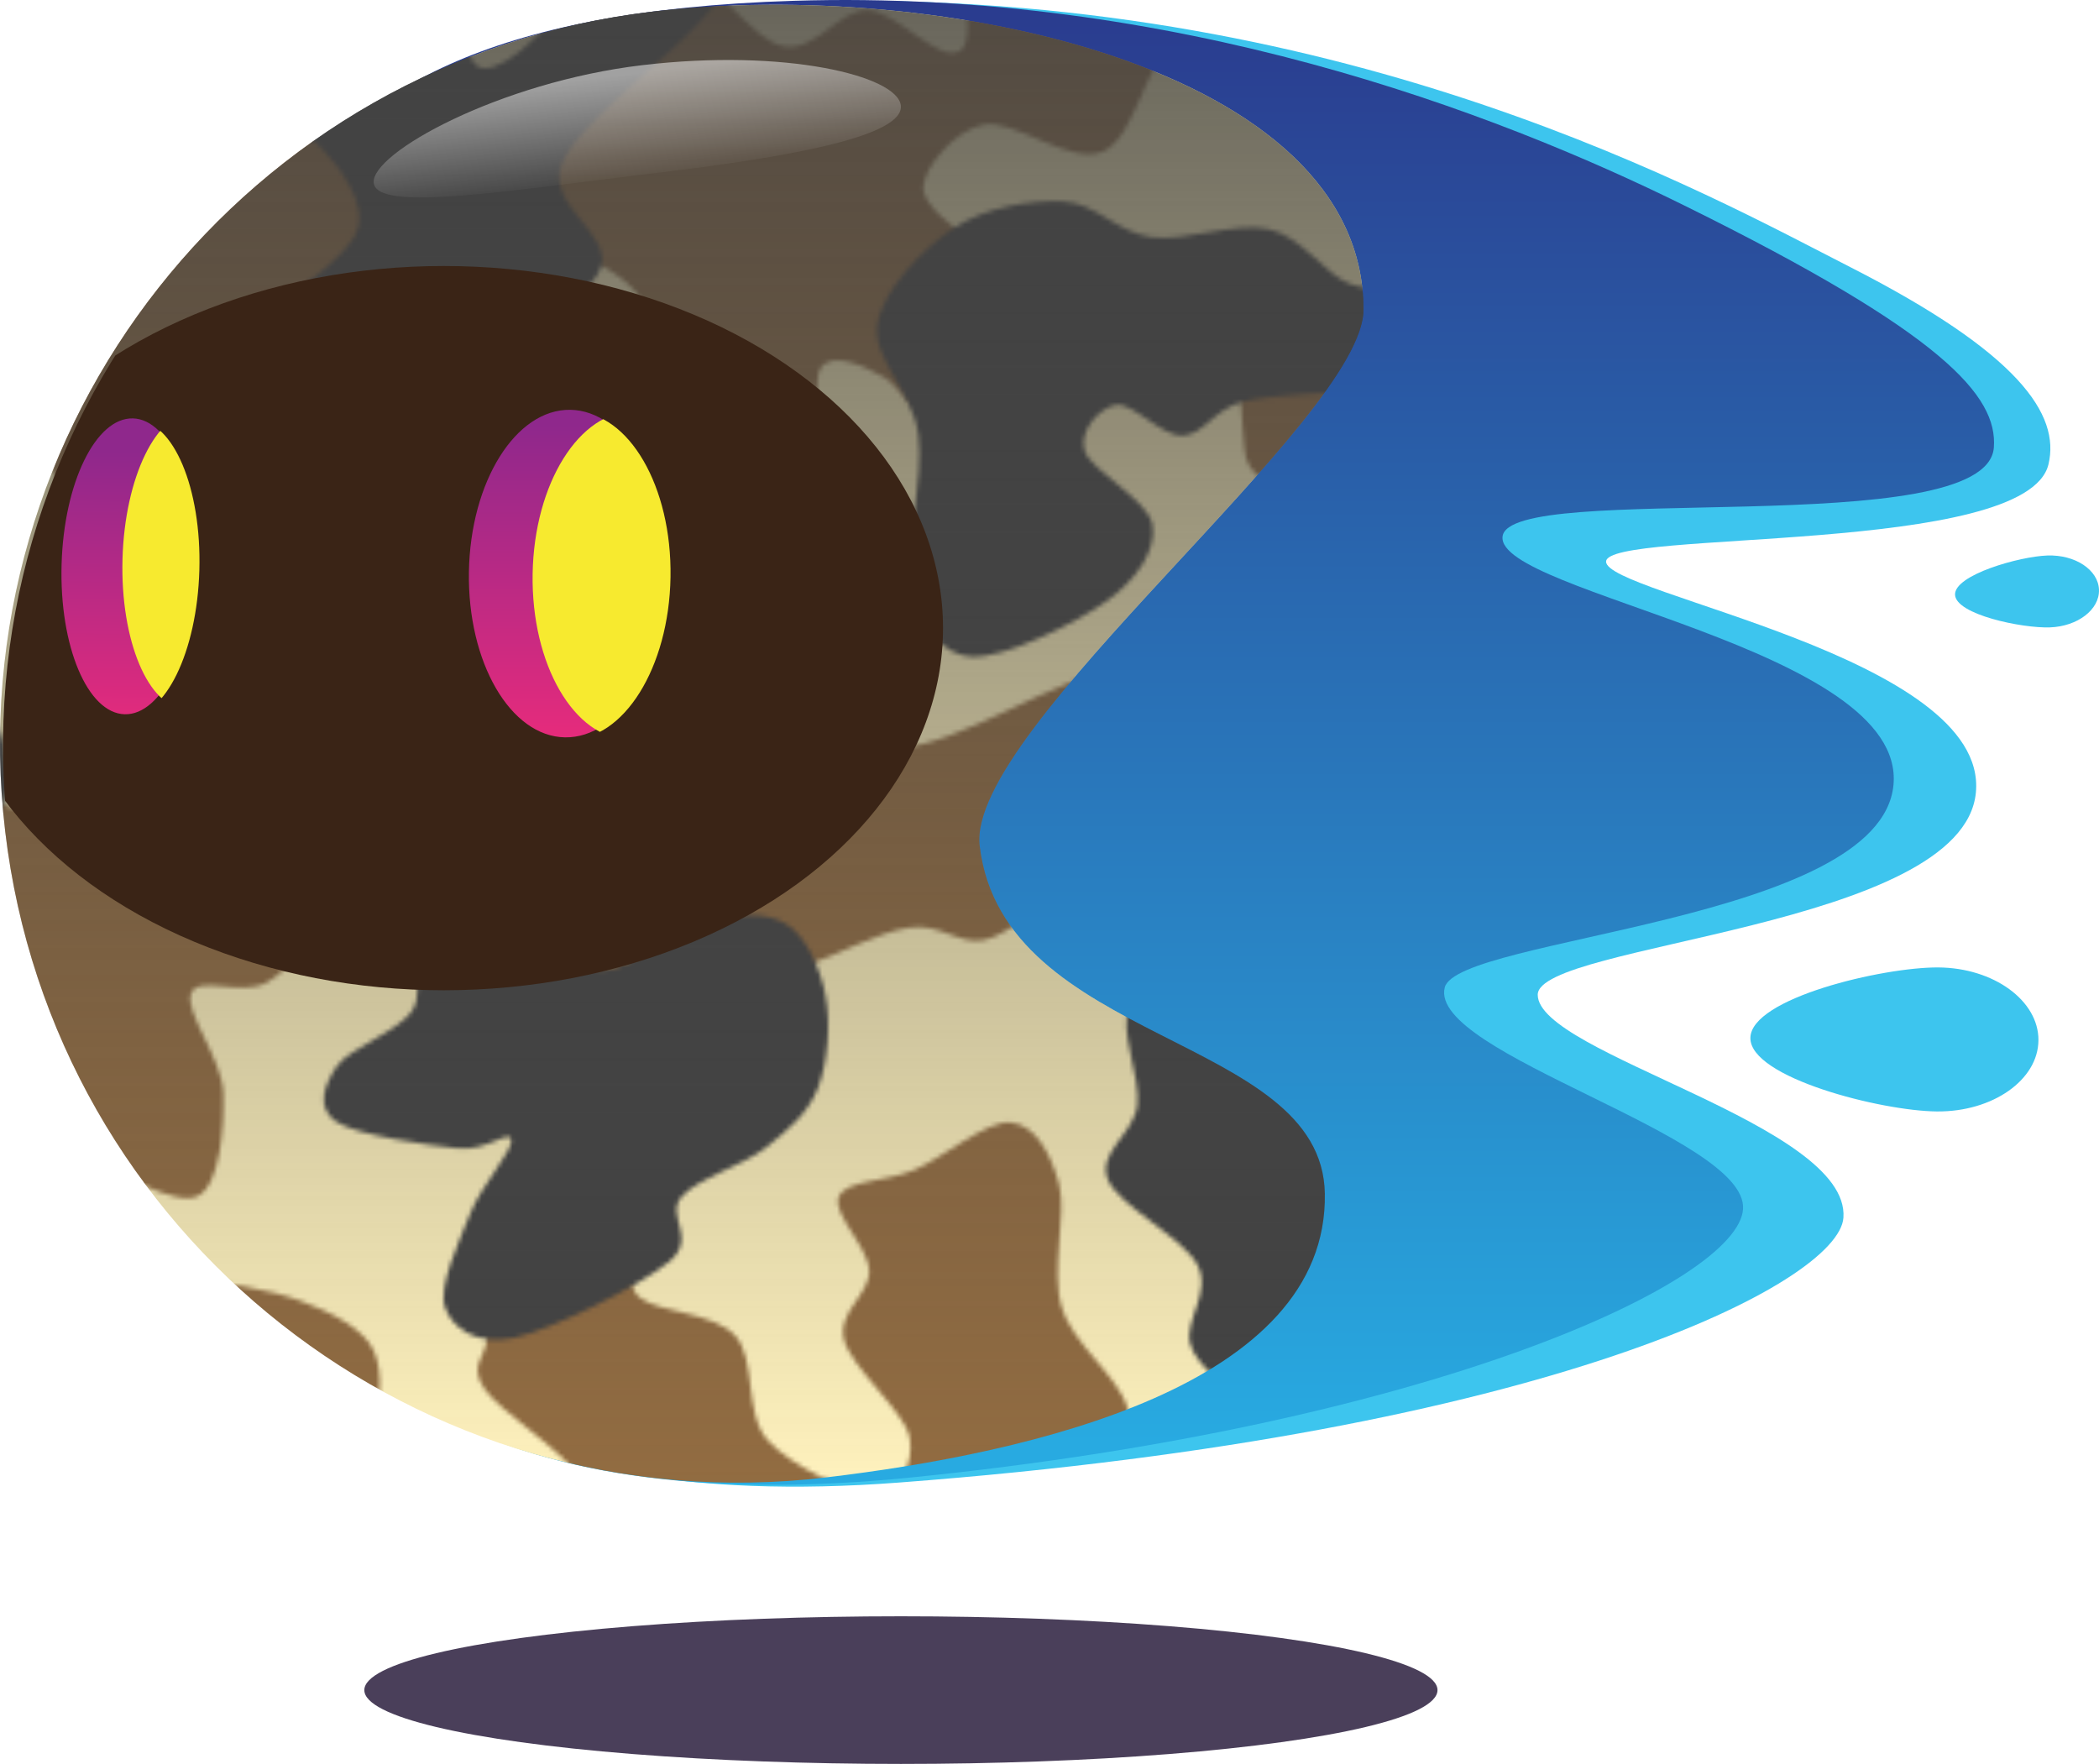 
<svg id="svg8" version="1.1" viewBox="0 0 125.936 105.832" xmlns="http://www.w3.org/2000/svg" xmlns:xlink="http://www.w3.org/1999/xlink"><defs id="defs2"><pattern id="pattern1956" patternTransform="matrix(.26 .003 -.003 .27 37.518 138.22)" xlink:href="#pattern1954"></pattern><pattern id="pattern1954" patternTransform="matrix(.208 .002 -.002 .253 56.17 130.54)" xlink:href="#pattern975"></pattern><linearGradient id="linear-gradient" x1="2609.86" x2="2609.86" y1="486.22" y2="151.08" gradientTransform="translate(-2019.9)" gradientUnits="userSpaceOnUse"><stop id="stop1469" stop-color="#ea2b7b" offset="0"></stop><stop id="stop1471" stop-color="#2a3b8e" offset="1"></stop></linearGradient><linearGradient id="New_Gradient_Swatch_4" x1="2583.97" x2="2583.97" y1="317.18" y2="242.91" gradientTransform="rotate(89.06,1574.111,-746.497)" gradientUnits="userSpaceOnUse"><stop id="stop232" stop-color="#ea2b7b" offset="0"></stop><stop id="stop234" stop-color="#8f288c" offset="1"></stop></linearGradient><linearGradient id="New_Gradient_Swatch_4-2" x1="2485.68" x2="2485.68" y1="318.23" y2="243.96" gradientTransform="matrix(.01 .85 -.9 .01 681.9 -1832.51)" xlink:href="#New_Gradient_Swatch_4"></linearGradient><linearGradient id="linear-gradient-2" x1="2703.88" x2="2703.88" y1="486.7" y2="150" gradientTransform="matrix(.265 0 0 .265 -597.932 -.378)" gradientUnits="userSpaceOnUse"><stop id="stop238" stop-color="#28aae1" offset=".03"></stop><stop id="stop240" stop-color="#2a3b8e" offset="1"></stop></linearGradient><clipPath id="clip-path"><path id="path243" class="cls-1" d="m657.54 341.82c5.34 45.07 77.64 42.73 78.27 78.83.76 43.59-66.5 58.87-113.25 64.4-91.87 10.86-175.15-54.74-186-146.53s54.78-175 146.64-185.86c65.31-7.72 161.38 12.6 161.38 67.55-.02 24.65-90.18 95.08-87.04 121.61z" style="fill:url(#linear-gradient);"></path></clipPath><clipPath id="clip-path-2"><ellipse id="ellipse246" class="cls-2" transform="rotate(-89.06,564.103,280.037)" cx="564.07" cy="280.05" rx="37.14" ry="22.4" style="fill:url(#New_Gradient_Swatch_4);"></ellipse></clipPath><clipPath id="clip-path-3"><ellipse id="ellipse249" class="cls-3" transform="rotate(-88.39,464.605,278.452)" cx="464.63" cy="278.44" rx="33.56" ry="15.25" style="fill:url(#New_Gradient_Swatch_4-2);"></ellipse></clipPath><linearGradient id="linear-gradient-4" x1="2740.47" x2="2740.47" y1="294.53" y2="269.73" gradientTransform="matrix(.263 -.031 .031 .263 -639.061 57.676)" gradientUnits="userSpaceOnUse"><stop id="stop252" stop-color="#fff" stop-opacity="0" offset="0"></stop><stop id="stop254" stop-color="#fff" offset="1"></stop></linearGradient><linearGradient id="linearGradient552" x1="2583.97" x2="2583.97" y1="317.18" y2="242.91" gradientTransform="matrix(.004 .265 -.265 .004 -9.384 -597.841)" gradientUnits="userSpaceOnUse" xlink:href="#New_Gradient_Swatch_4"></linearGradient><linearGradient id="linearGradient554" x1="2485.68" x2="2485.68" y1="318.23" y2="243.96" gradientTransform="matrix(.003 .225 -.238 .003 -14.104 -497.063)" xlink:href="#New_Gradient_Swatch_4"></linearGradient><clipPath id="clipPath1845"><use id="use1847" width="100%" height="100%" xlink:href="#g1841"></use></clipPath><linearGradient id="linearGradient3804" x1="2609.86" x2="2609.86" y1="486.22" y2="151.08" gradientTransform="matrix(.265 0 0 .265 -597.932 -.378)" gradientUnits="userSpaceOnUse"><stop id="stop3877" stop-color="#ea2b7b" style="stop-color:#434343;stop-opacity:0;" offset="0"></stop><stop id="stop3879" stop-color="#2a3b8e" style="stop-color:#434343;stop-opacity:.8;" offset="1"></stop></linearGradient><clipPath id="clipPath3837"><path id="path3839" class="cls-1" d="m110.474 90.061c1.413 11.925 20.542 11.306 20.709 20.857.201 11.533-17.595 15.576-29.964 17.039-24.307 2.873-46.342-14.483-49.212-38.769-2.871-24.286 14.494-46.302 38.798-49.175 17.28-2.043 42.698 3.334 42.698 17.873-.005 6.522-23.86 25.157-23.029 32.176z" style="fill:#3a2416;stroke-width:.265;"></path></clipPath><pattern id="pattern975" width="413.915" height="387.647" patternTransform="translate(-697.194,389.828)" patternUnits="userSpaceOnUse"><g id="g973" transform="matrix(3.78,0,0,3.78,501.808,-538.401)"><path id="path1744" d="m-128.235 144.652h97.888v98.05h-97.888z" fill="#000000" fill-opacity="0"></path><path id="path1746" d="m-128.235 144.652h98.104v98.104h-98.104z" fill="#000000" fill-opacity="0"></path><path id="path1755" d="m-130.926 143.839h103.177v100.726h-103.177z" fill="#fff2bd"></path><path id="path1757" d="m-88.96 222.523c-1.309.925.135 2.663.135 3.792 0 1.129-1.106 1.602-.135 2.979.971 1.377 5.011 3.679 5.959 5.282.948 1.603-.135 2.776-.271 4.334-.135 1.557-3.25 4.221-.542 5.011 2.709.79 11.804-.384 16.793-.271 4.988.113 10.428.79 13.137.948 2.709.158 2.686.858 3.115 0 .429-.858-.7-3.657-.542-5.146.158-1.49 1.219-2.212 1.49-3.792.271-1.58.79-3.769.136-5.688-.655-1.919-3.34-3.634-4.063-5.823-.722-2.189.271-5.507-.271-7.313-.542-1.806-1.512-3.408-2.979-3.521-1.467-.113-4.086 2.099-5.824 2.844-1.738.745-4.153.632-4.604 1.625-.451.993 1.828 2.934 1.896 4.334.068 1.399-1.919 2.438-1.49 4.063.429 1.625 3.725 4.176 4.063 5.688.339 1.512-.587 3.341-2.032 3.386-1.445.045-5.191-1.58-6.636-3.115-1.445-1.535-.722-4.717-2.032-6.094s-4.604-1.286-5.823-2.167c-1.219-.88.09-2.889-1.49-3.115-1.58-.226-6.681.835-7.99 1.761z" fill="#926c41"></path><path id="path1759" d="m-122.411 220.763c.993-.609 4.492-.158 5.688.406s.361 2.348 1.49 2.98c1.129.632 3.927.97 5.282.812s1.219-1.648 2.844-1.76c1.625-.113 5.011.429 6.907 1.083 1.896.655 3.815 1.58 4.469 2.844.655 1.264.542 3.837-.542 4.74-1.083.903-5.033-.406-5.959.677-.925 1.083-.564 3.882.406 5.824.971 1.941 6.026 4.898 5.417 5.823-.609.925-6.794-.248-9.074-.271-2.28-.022-3.34.745-4.604.136-1.264-.609-2.573-2.347-2.98-3.792s1.264-3.408.542-4.876c-.722-1.467-3.498-3.543-4.875-3.927-1.377-.384-2.257 1.918-3.386 1.625-1.129-.293-3.07-2.009-3.386-3.386-.316-1.377 1.196-3.385 1.49-4.875.293-1.49-.722-3.454.271-4.063z" fill="#926c41"></path><path id="path1761" d="m-27.07 206.678c-1.219-1.106-4.334.654-5.417 1.76-1.083 1.106-.474 3.995-1.083 4.876-.609.88-1.738.745-2.573.406-.835-.339-1.602-2.461-2.438-2.438-.835.022-2.528.948-2.573 2.573-.045 1.625 1.986 4.153 2.302 7.178.316 3.025-1.286 8.554-.406 10.97.88 2.415 3.453 3.521 5.688 3.521 2.235 0 6.32-.113 7.719-3.521 1.399-3.408.88-12.708.677-16.929-.203-4.221-.677-7.29-1.896-8.396z" fill="#926c41"></path><path id="path1763" d="m-41.967 165.914c-2.212.971-1.332 5.801-1.219 7.584.113 1.783 1.625 1.625 1.896 3.115.271 1.49-1.219 4.402-.271 5.824.948 1.422 4.921 1.241 5.959 2.708 1.038 1.467-.293 4.605.271 6.094s2.573 1.693 3.115 2.844c.542 1.151-.587 3.115.136 4.063.722.948 3.273 3.882 4.198 1.625.925-2.257 1.286-10.699 1.354-15.168.068-4.469-.384-8.825-.948-11.647-.564-2.821-.022-4.108-2.438-5.282-2.415-1.174-9.841-2.731-12.053-1.76z" fill="#926c41"></path><path id="path1765" d="m-78.397 145.87c2.009-.316 4.785 3.972 6.772 4.334 1.986.361 3.341-2.189 5.146-2.167s4.401 3.138 5.688 2.302c1.287-.835-1.106-6.162 2.031-7.313 3.137-1.151 13.656-.338 16.793.406 3.137.745 2.957 3.07 2.032 4.063-.925.993-5.575.451-7.584 1.896-2.009 1.445-2.505 5.891-4.469 6.772s-5.485-1.851-7.313-1.49c-1.828.361-3.566 2.528-3.656 3.657-.09 1.129 1.964 2.528 3.115 3.115 1.151.587 3.544-.406 3.792.406.248.813-1.467 2.573-2.302 4.469-.835 1.896-1.557 6.365-2.708 6.907-1.151.542-2.867-2.957-4.198-3.657-1.332-.7-3.092-1.399-3.792-.542-.7.858.384 3.611-.406 5.688-.79 2.077-2.528 5.688-4.334 6.772-1.806 1.083-5.327.79-6.501-.271-1.174-1.061.203-4.446-.542-6.094-.745-1.648-4.085-2.302-3.927-3.792.158-1.49 4.604-3.747 4.875-5.146.271-1.399-2.167-2.776-3.25-3.25-1.083-.474-2.573 1.151-3.25.406-.677-.745-1.264-3.002-.813-4.876.451-1.873 2.054-4.266 3.521-6.365 1.467-2.099 3.273-5.914 5.282-6.23z" fill="#926c41"></path><path id="path1767" d="m-130.537 143.839c1.174-2.099 5.372-.858 6.636.135 1.264.993-.248 4.718.948 5.824 1.196 1.106 5.011-.113 6.23.812 1.219.925.496 3.544 1.083 4.74.587 1.196 1.67 1.377 2.438 2.438.767 1.061 1.151 3.837 2.167 3.928 1.016.09 2.505-2.144 3.927-3.386 1.422-1.241 2.348-3.882 4.605-4.063 2.257-.181 7.719 1.286 8.938 2.979 1.219 1.693-1.106 3.927-1.625 7.178-.519 3.25-.881 8.848-1.49 12.324-.609 3.476-1.964 6.41-2.167 8.532-.203 2.122-1.106 3.701.948 4.198 2.054.497 8.645-1.512 11.376-1.219s2.844 3.092 5.011 2.98c2.167-.113 5.101-3.679 7.99-3.657 2.889.022 5.552 3.95 9.344 3.792s9.932-4.469 13.408-4.74 6.004.993 7.449 3.115c1.445 2.122 1.467 6.975 1.219 9.616-.248 2.641-1.896 5.078-2.709 6.23-.813 1.151-1.535.361-2.167.677-.632.316-1.038 1.241-1.625 1.219-.587-.022-1.196-.632-1.896-1.354-.7-.722-1.715-1.986-2.302-2.98-.587-.993-.226-2.889-1.219-2.98-.993-.09-3.183 2.145-4.74 2.438-1.557.293-2.686-.993-4.604-.677-1.919.316-3.905 1.467-6.907 2.573-3.002 1.106-8.261 4.198-11.105 4.063-2.844-.135-4.808-3.454-5.959-4.876-1.151-1.422-.068-2.889-.948-3.656-.88-.767-2.754-1.151-4.334-.948-1.58.203-3.498 1.083-5.146 2.167-1.648 1.083-3.183 3.498-4.74 4.334-1.557.835-4.176-.406-4.605.677-.429 1.083 1.941 3.837 2.032 5.824.09 1.986-.136 5.439-1.49 6.094-1.354.655-4.988-1.399-6.636-2.167-1.648-.767-1.963-2.099-3.25-2.438-1.287-.339-3.521-.113-4.469.406-.948.519-.113 2.167-1.219 2.708-1.106.542-4.131 1.128-5.417.542-1.287-.587-1.445-1.535-2.302-4.063-.858-2.528-2.596-7.9-2.844-11.105-.248-3.205.203-6.455 1.354-8.126 1.151-1.67 3.318-2.167 5.552-1.896 2.235.271 5.846 3.002 7.855 3.521 2.009.519 3.476.519 4.198-.406.722-.925.023-3.453.136-5.146.113-1.693 1.061-3.476.542-5.011-.519-1.535-3.228-2.708-3.656-4.198-.429-1.49 1.49-3.747 1.083-4.74-.406-.993-2.099-1.67-3.521-1.219-1.422.451-3.205 3.724-5.011 3.927s-4.807-1.535-5.823-2.708c-1.016-1.174-1.648-2.844-.271-4.334 1.377-1.49 7.765-3.363 8.532-4.604.767-1.241-3.656-1.196-3.927-2.844-.271-1.648 3.183-5.756 2.302-7.042-.88-1.287-6.388 1.557-7.584-.677-1.196-2.235-.768-10.631.406-12.73z" fill="#926c41"></path><path id="path1769" d="m-113.608 143.568c-.497.609 4.266 1.806 5.011 3.25s-1.309 4.085-.542 5.417c.767 1.332 3.566 1.851 5.146 2.573 1.58.722 3.251.677 4.334 1.76 1.083 1.083 2.731 3.115 2.167 4.74-.564 1.625-3.882 3.679-5.553 5.011-1.67 1.332-3.815 1.603-4.469 2.98-.655 1.377-.429 3.927.542 5.282.971 1.354 4.853 1.422 5.282 2.844s-2.438 3.882-2.708 5.688-.045 4.65 1.083 5.146c1.129.497 3.363-.587 5.688-2.167 2.325-1.58 6.862-4.537 8.261-7.313 1.399-2.776-.993-6.771.136-9.344 1.129-2.573 5.936-4.063 6.636-6.094.7-2.031-3.454-3.634-2.438-6.094 1.016-2.46 6.704-6.455 8.532-8.667 1.828-2.212 3.928-3.792 2.438-4.605-1.49-.813-9.48-.993-11.376-.271-1.896.722.813 3.295 0 4.604-.813 1.309-3.702 4.063-4.876 3.25-1.174-.813-1.129-6.749-2.167-8.126-1.038-1.377-1.873-.09-4.063-.136-2.189-.045-6.23-.18-9.074-.135-2.844.045-7.493-.203-7.99.406z" fill="#434343"></path><path id="path1771" d="m-130.402 180.946c1.241-1.422 6.387.429 7.719 1.625 1.332 1.196-.338 4.176.271 5.553.609 1.377 2.844 1.399 3.386 2.708s1.016 4.379-.136 5.146c-1.151.767-4.943-.903-6.771-.542s-3.499 3.431-4.198 2.709c-.7-.722.045-4.176 0-7.042-.045-2.867-1.512-8.735-.271-10.157z" fill="#434343"></path><path id="path1773" d="m-131.35 213.991c1.603-.226 7.336.316 8.938 1.083 1.603.767-.091 2.573.677 3.521.767.948 3.115 1.444 3.928 2.167.813.722 1.377 1.309.948 2.167s-2.596 1.76-3.521 2.979c-.925 1.219-1.151 3.589-2.031 4.334-.88.745-1.941-.068-3.25.136-1.309.203-3.725 1.219-4.605 1.084s-.564.045-.677-1.896c-.113-1.941.181-7.562 0-9.751-.181-2.189-1.016-2.415-1.084-3.386-.068-.971-.925-2.212.677-2.438z" fill="#434343"></path><path id="path1775" d="m-82.054 204.646c-1.851 0-3.589-2.483-4.876-2.979s-1.761-.181-2.844 0c-1.083.181-3.024.18-3.656 1.083-.632.903.654 3.047-.136 4.334-.79 1.287-3.837 2.28-4.604 3.386-.767 1.106-1.241 2.46 0 3.25 1.241.79 5.665 1.332 7.448 1.49 1.783.158 3.115-1.174 3.25-.542.135.632-1.783 2.686-2.438 4.334-.655 1.648-1.941 4.334-1.49 5.552.451 1.219 1.918 2.235 4.198 1.761 2.28-.474 7.787-3.205 9.48-4.605 1.693-1.399-.293-2.663.677-3.792.971-1.129 3.77-1.896 5.146-2.979 1.377-1.083 2.528-2.031 3.115-3.521.587-1.49.745-3.815.406-5.417-.339-1.603-1.197-3.476-2.438-4.198-1.241-.722-3.137-.609-5.011-.135-1.873.474-4.379 2.979-6.23 2.979z" fill="#434343"></path><path id="path1777" d="m-29.372 165.914c-.609-.925-2.257-1.4-3.521-1.761-1.264-.361-2.573.181-4.063-.406-1.49-.587-2.866-2.686-4.875-3.115-2.009-.429-5.078.79-7.178.542-2.099-.248-3.408-1.964-5.417-2.032-2.009-.068-4.763.406-6.636 1.625-1.873 1.219-4.266 3.657-4.605 5.688-.339 2.031 2.189 3.928 2.573 6.501.384 2.573-.835 6.771-.271 8.938.564 2.167 1.67 3.95 3.656 4.063 1.986.113 6.433-2.076 8.261-3.386 1.828-1.309 2.957-3.002 2.709-4.469-.248-1.467-3.815-3.16-4.198-4.334s.903-2.55 1.896-2.708c.993-.158 2.776 1.806 4.063 1.76 1.287-.045 1.919-1.58 3.657-2.032 1.738-.451 4.424-.496 6.771-.677 2.347-.181 6.117.293 7.313-.406 1.196-.7.474-2.867-.136-3.792z" fill="#434343"></path><path id="path1779" d="m-37.498 212.501c-.203-1.083-.316-1.941-1.354-2.844-1.038-.903-3.792-1.783-4.875-2.573-1.083-.79-.609-2.077-1.625-2.167-1.016-.09-3.815.406-4.469 1.625-.655 1.219.745 4.018.542 5.688-.203 1.67-2.392 2.777-1.76 4.334.632 1.557 4.695 3.408 5.552 5.011.858 1.603-.767 3.228-.406 4.604.361 1.377 2.393 2.302 2.573 3.657.181 1.354-2.122 2.799-1.49 4.469.632 1.67 4.176 3.95 5.282 5.552 1.106 1.603-.497 3.386 1.354 4.063 1.851.677 7.787 1.038 9.751 0 1.964-1.038 1.919-4.492 2.032-6.23.113-1.738-.181-3.341-1.354-4.198-1.174-.858-4.356-.271-5.688-.948s-2.392-1.557-2.302-3.115c.09-1.557 2.957-4.424 2.844-6.23-.113-1.806-2.731-3.431-3.521-4.605-.79-1.174-1.038-1.422-1.219-2.438-.181-1.016.338-2.573.135-3.657z" fill="#434343"></path><path id="path1781" d="m-31.268 143.297c-1.061.745-2.46 2.867-2.031 5.417.429 2.551 2.934 9.774 4.604 9.886 1.67.113 5.124-6.817 5.417-9.209.293-2.393-2.325-4.131-3.656-5.146-1.332-1.016-3.273-1.693-4.334-.948z" fill="#926c41"></path></g></pattern></defs><g id="layer1" transform="translate(-51.696,-39.31)"><path id="path259" class="cls-4" d="m101.79 39.357c31.221-.265 52.443 11.658 60.923 15.981 10.112 5.157 12.599 8.837 11.888 11.83-1.299 5.48-26.485 3.892-26.543 5.834-.058 1.942 22.953 5.71 22.188 13.854-.765 8.144-26.284 9.049-26.289 12.139 0 3.551 18.743 7.768 18.341 13.375-.265 3.855-17.542 12.93-56.676 15.891-50.647 3.829-39.285-37.925-36.954-56.092 1.672-13.047-3.627-32.491 33.123-32.811z" style="stroke-width:.265;fill:#3dc5ee;"></path><path id="path261" class="cls-5" d="m99.327 39.357c22.812-.704 42.093 6.681 53.446 12.293 15.539 7.673 18.785 11.417 18.55 14.515-.45 5.712-29.104 1.926-29.477 5.339-.373 3.413 24.225 6.681 23.455 14.901-.77 8.221-26.175 9.125-26.924 12.155-.992 3.985 18.174 8.909 17.899 13.287-.275 4.379-18.785 12.965-49.858 16.103-51.985 5.233-43.106-37.042-40.746-55.409 1.677-13.155-3.429-32.041 33.655-33.184z" style="fill:url(#linear-gradient-2);stroke-width:.265;"></path><g id="g1843" style="fill:url(#pattern1954);"><g id="g1841" style="fill:url(#pattern1954);"><path id="path263" class="cls-1" d="m110.474 90.061c1.413 11.925 20.542 11.306 20.709 20.857.201 11.533-17.595 15.576-29.964 17.039-24.307 2.873-46.342-14.483-49.212-38.769-2.871-24.286 14.494-46.302 38.798-49.175 17.28-2.043 42.698 3.334 42.698 17.873-.005 6.522-23.86 25.157-23.029 32.176z" style="fill:url(#pattern1956);stroke-width:.265;"></path></g></g><g id="g1843-3" transform="translate(-1.2895575e-4,3.9076751e-4)"><g id="g1841-8"><path id="path263-0" class="cls-1" d="m110.474 90.061c1.413 11.925 20.542 11.306 20.709 20.857.201 11.533-17.595 15.576-29.964 17.039-24.307 2.873-46.342-14.483-49.212-38.769-2.871-24.286 14.494-46.302 38.798-49.175 17.28-2.043 42.698 3.334 42.698 17.873-.005 6.522-23.86 25.157-23.029 32.176z" style="fill:url(#linearGradient3804);stroke-width:.265;"></path></g></g><g id="g267" class="cls-6" transform="matrix(.265 0 0 .265 -63.5 -.378)" clip-path="url(#clip-path)"><ellipse id="ellipse265" class="cls-7" cx="535.19" cy="291.98" rx="113.02" ry="81.99" style="fill:#3a2416;"></ellipse></g><ellipse id="ellipse269" class="cls-2" transform="rotate(-89.06)" cx="-72.307" cy="86.954" rx="9.827" ry="5.927" style="fill:url(#linearGradient552);stroke-width:.265;"></ellipse><g id="g273" class="cls-8" transform="matrix(.265 0 0 .265 -63.5 -.378)" clip-path="url(#clip-path-2)"><ellipse id="ellipse271" class="cls-9" transform="rotate(-89.06,577.676,280.036)" cx="577.64" cy="280.05" rx="37.14" ry="22.4" style="fill:#f7ea2f;"></ellipse></g><ellipse id="ellipse275" class="cls-3" transform="rotate(-88.39)" cx="-71.59" cy="61.46" rx="8.879" ry="4.035" style="fill:url(#linearGradient554);stroke-width:.265;"></ellipse><g id="g279" class="cls-10" transform="matrix(.265 0 0 .265 -63.5 -.378)" clip-path="url(#clip-path-3)"><ellipse id="ellipse277" class="cls-9" transform="rotate(-88.39,477.688,276.736)" cx="477.71" cy="276.73" rx="33.56" ry="15.25" style="fill:#f7ea2f;"></ellipse></g><ellipse id="ellipse281" class="cls-11" cx="105.749" cy="140.713" rx="32.194" ry="4.429" style="stroke-width:.265;fill:#4a3f5a;"></ellipse><path id="path283" class="cls-12" d="m105.743 45.635c.212 1.789-6.199 3.051-14.743 4.061-8.543 1.011-16.669 2.381-16.88.595-.212-1.786 7.57-6.062 16.113-7.072 8.543-1.011 15.298.627 15.51 2.416z" style="fill:url(#linear-gradient-4);stroke-width:.265;opacity:0.5;"></path><path id="path285" class="cls-4" d="m173.998 101.727c-.018 2.381-2.744 4.294-6.085 4.268-3.342-.026-11.216-2.024-11.197-4.408.018-2.384 7.938-4.252 11.266-4.233 3.328.019 6.035 1.99 6.017 4.374z" style="stroke-width:.265;fill:#3dc5ee;"></path><path id="path287" class="cls-4" d="m177.631 74.692c.04 1.191-1.278 2.201-2.947 2.26-1.67.058-5.646-.77-5.689-1.961-.042-1.191 3.868-2.294 5.538-2.352 1.67-.058 3.056.86 3.098 2.053z" style="stroke-width:.265;fill:#3dc5ee;"></path></g></svg>